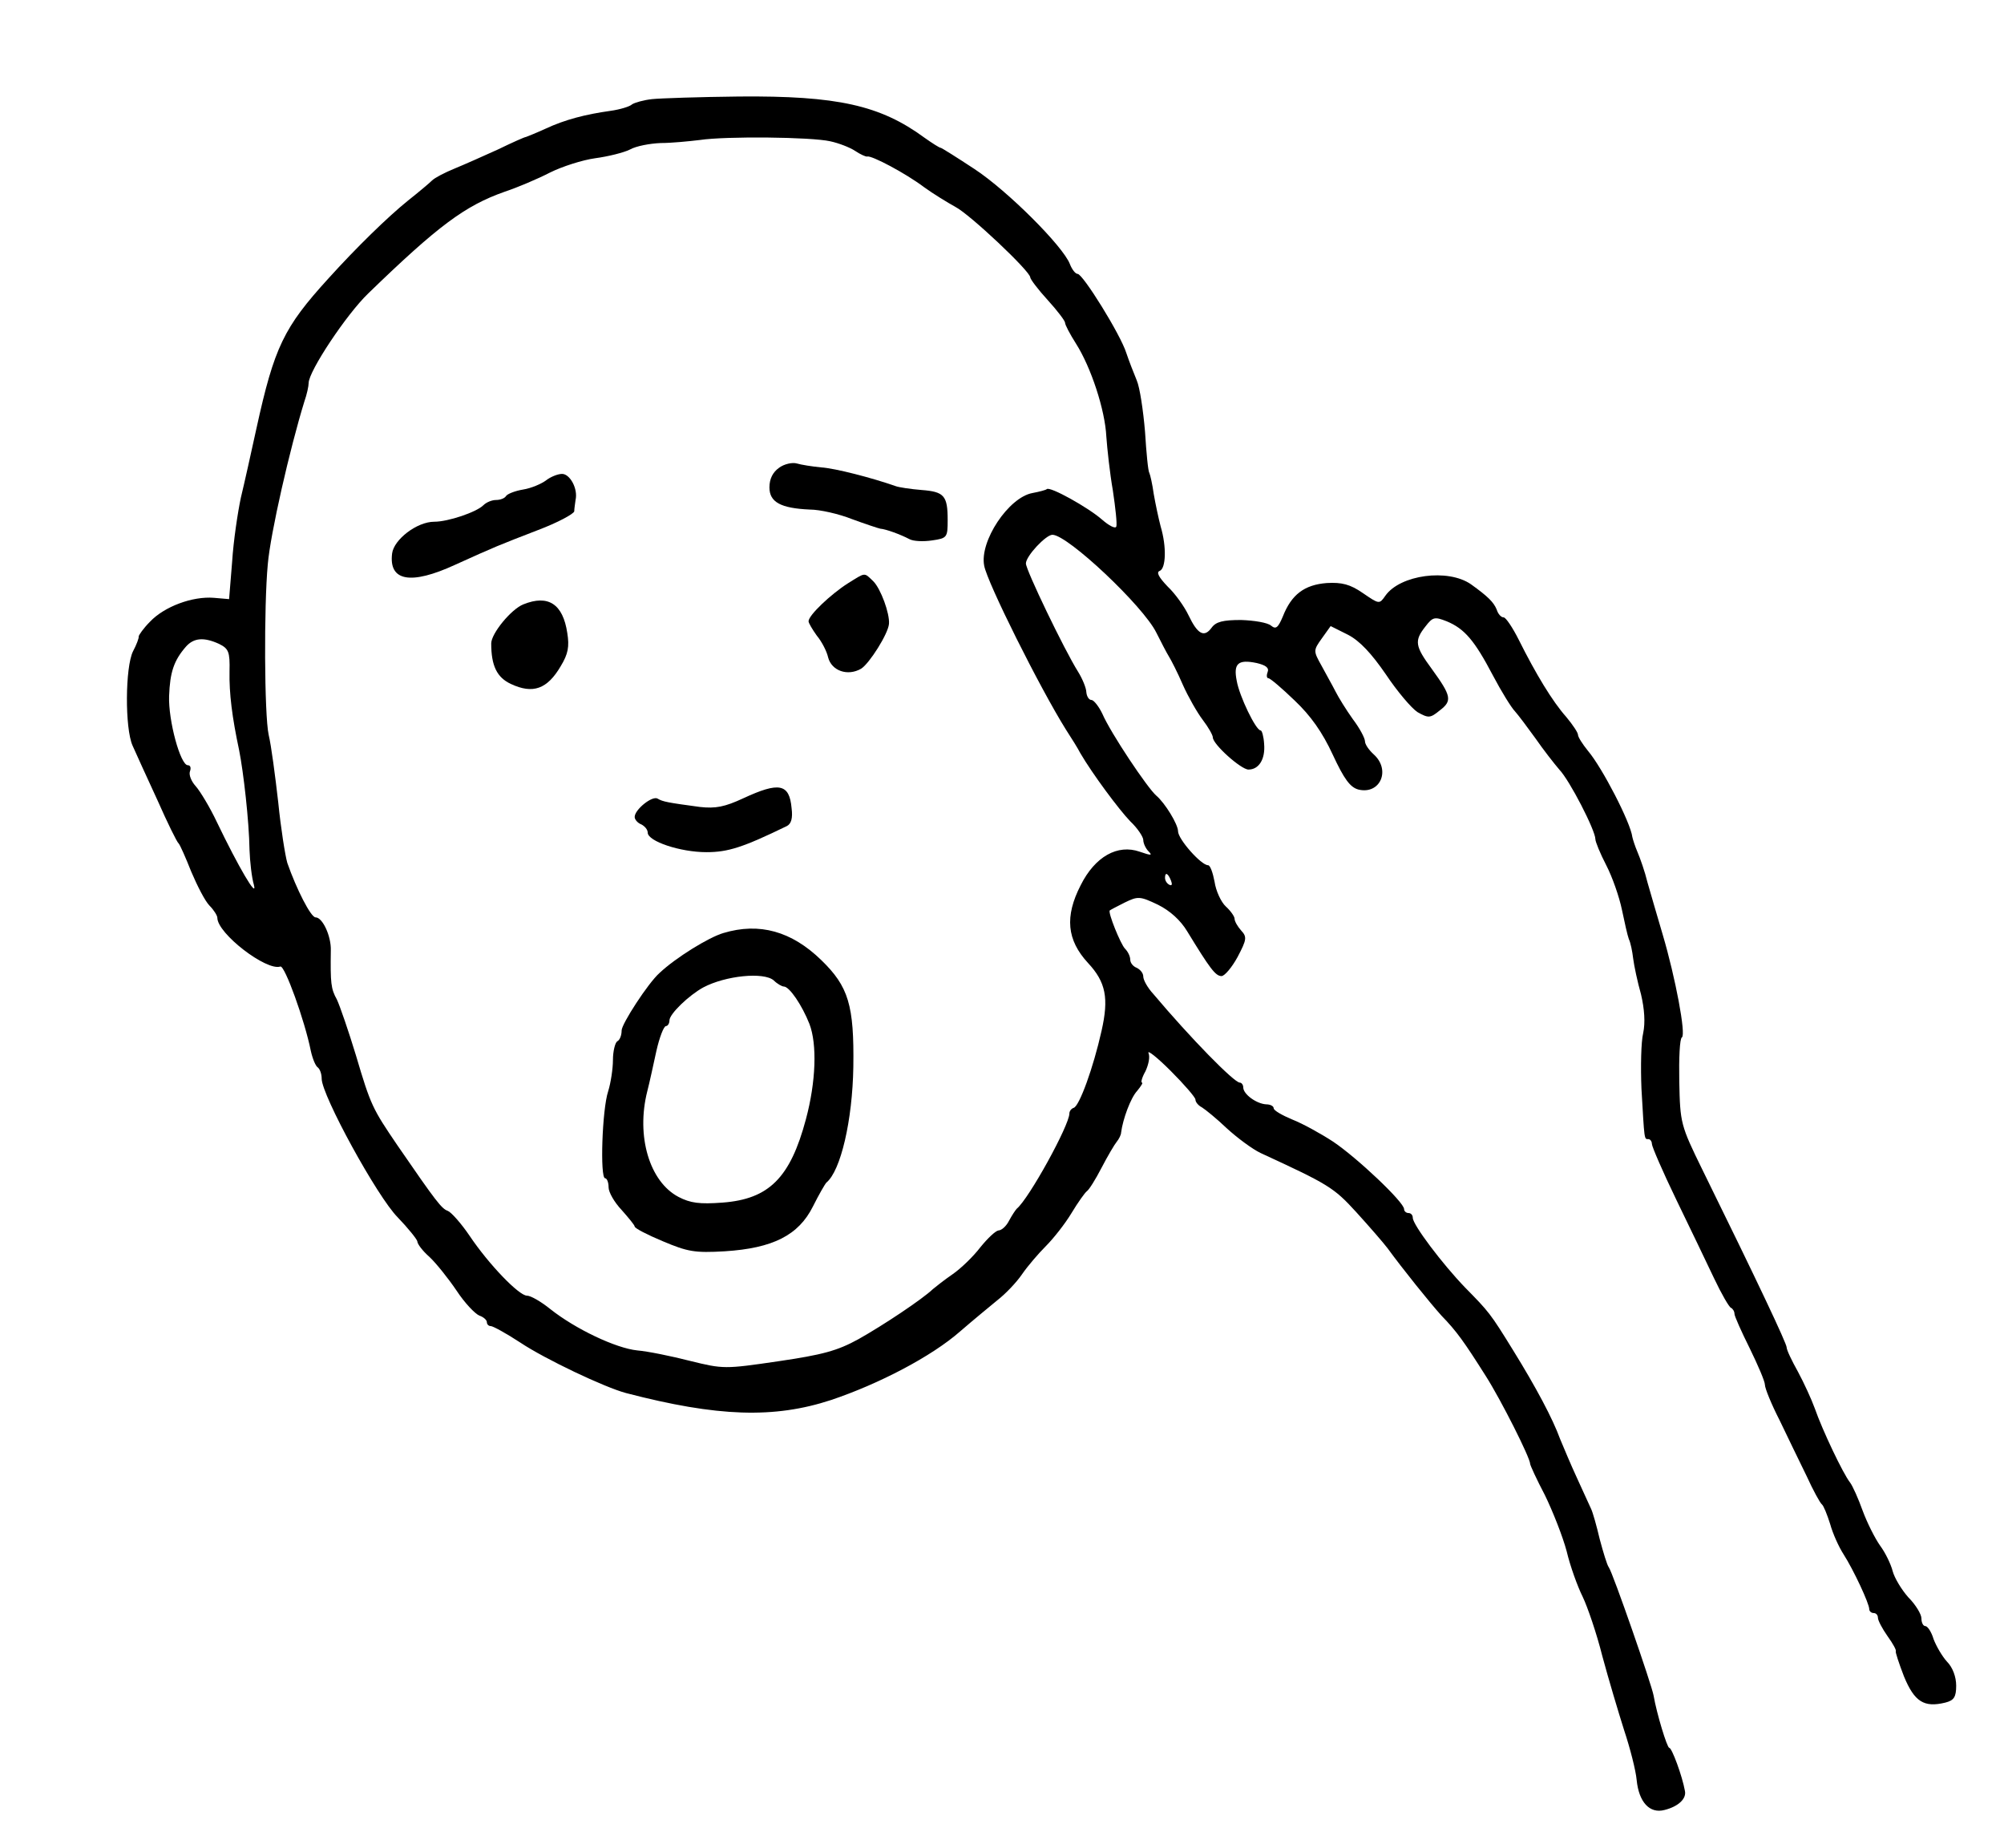 <?xml version="1.0" standalone="no"?>
<!DOCTYPE svg PUBLIC "-//W3C//DTD SVG 20010904//EN"
 "http://www.w3.org/TR/2001/REC-SVG-20010904/DTD/svg10.dtd">
<svg version="1.0" xmlns="http://www.w3.org/2000/svg"
 width="461pt" height="425pt" viewBox="0 0 461 425"
 preserveAspectRatio="xMidYMid meet">
<g transform="translate(0,425) scale(0.1,-0.1)"
fill="#000000" stroke="none">
<path d="M1500 4022 c-19 -2 -40 -8 -46 -12 -5 -5 -28 -12 -50 -15 -57 -8
-104 -20 -149 -41 -22 -10 -42 -18 -45 -19 -3 0 -32 -13 -65 -29 -33 -15 -78
-35 -100 -44 -22 -9 -45 -21 -51 -27 -6 -6 -31 -27 -55 -46 -46 -37 -119 -108
-184 -180 -102 -112 -124 -157 -165 -344 -12 -55 -28 -127 -36 -160 -7 -33
-17 -99 -20 -147 l-7 -86 -35 3 c-49 4 -114 -20 -147 -55 -15 -15 -26 -31 -26
-34 1 -3 -5 -19 -13 -34 -18 -36 -19 -177 -1 -217 7 -16 33 -73 57 -125 23
-52 45 -97 49 -100 3 -3 16 -32 29 -65 14 -33 32 -68 42 -78 10 -10 18 -23 18
-28 0 -36 113 -123 145 -112 10 3 56 -124 70 -194 4 -18 11 -35 16 -38 5 -4 9
-15 9 -26 0 -38 128 -272 175 -319 24 -25 44 -50 45 -55 0 -6 12 -22 28 -36
15 -14 43 -49 62 -77 19 -29 43 -54 53 -58 9 -3 17 -10 17 -15 0 -5 4 -9 9 -9
5 0 36 -17 68 -38 57 -38 194 -103 243 -116 211 -55 341 -59 472 -16 110 37
231 100 297 158 30 26 69 58 86 72 18 14 43 40 56 59 13 19 38 48 55 65 17 17
44 51 59 76 15 25 31 47 35 50 5 3 20 27 34 54 14 27 30 54 35 60 5 6 10 16
10 21 4 31 22 80 37 96 9 11 14 19 11 19 -3 0 0 12 8 26 7 15 11 33 7 42 -3 8
20 -10 51 -41 31 -31 57 -61 57 -66 0 -6 7 -14 15 -18 8 -5 34 -26 57 -48 24
-22 59 -48 78 -57 156 -72 168 -79 220 -136 30 -33 63 -71 72 -83 35 -48 97
-125 124 -155 35 -36 52 -60 102 -139 35 -55 102 -188 102 -202 0 -3 15 -36
34 -72 18 -37 41 -95 50 -129 8 -34 25 -81 37 -105 11 -23 32 -84 45 -136 14
-52 37 -129 50 -170 14 -42 27 -93 29 -115 5 -51 30 -78 64 -69 32 8 51 26 47
44 -6 34 -30 99 -36 99 -5 0 -29 79 -36 120 -4 24 -94 283 -103 295 -4 5 -13
35 -21 65 -7 30 -16 62 -20 70 -4 8 -18 40 -32 70 -14 30 -31 71 -39 90 -17
47 -56 120 -108 204 -53 86 -56 89 -111 145 -52 54 -120 144 -120 160 0 6 -4
11 -10 11 -5 0 -10 4 -10 9 0 16 -108 118 -163 155 -29 19 -71 42 -94 51 -24
10 -43 21 -43 26 0 5 -8 9 -17 9 -22 1 -53 23 -53 39 0 6 -4 11 -8 11 -13 0
-113 102 -199 204 -13 14 -23 32 -23 40 0 8 -7 16 -15 20 -8 3 -15 11 -15 19
0 7 -5 18 -12 25 -10 10 -40 84 -35 88 1 1 16 9 34 18 31 15 35 15 77 -5 28
-14 52 -36 67 -61 52 -85 65 -103 79 -103 7 0 24 20 37 44 21 40 22 46 8 61
-8 9 -15 21 -15 27 0 5 -9 18 -20 28 -11 10 -23 36 -26 57 -4 21 -10 38 -15
38 -16 0 -69 60 -69 78 0 16 -30 65 -50 82 -20 17 -105 144 -124 188 -8 17
-20 32 -25 32 -6 0 -11 8 -12 18 0 9 -9 31 -19 47 -32 51 -120 234 -120 249 0
17 46 66 61 66 35 0 209 -164 239 -225 11 -22 24 -47 29 -55 5 -8 20 -37 32
-65 12 -27 33 -64 46 -81 13 -17 23 -35 23 -40 0 -16 65 -74 82 -74 24 0 39
24 36 59 -1 17 -5 31 -8 31 -11 0 -49 79 -55 114 -8 40 3 50 46 41 21 -5 29
-11 25 -21 -3 -8 -2 -14 2 -14 4 0 31 -23 60 -51 37 -35 64 -73 88 -125 26
-56 40 -75 59 -80 50 -12 75 45 35 81 -11 10 -20 23 -20 30 0 7 -12 30 -28 51
-15 21 -33 50 -40 64 -7 14 -22 40 -32 59 -19 34 -19 35 1 63 l20 28 40 -20
c27 -14 54 -43 87 -91 26 -39 59 -78 73 -87 25 -14 29 -14 51 4 29 22 27 33
-18 95 -39 53 -41 65 -15 98 17 22 21 23 49 12 41 -17 64 -44 106 -124 20 -38
43 -75 51 -83 8 -9 29 -37 47 -62 18 -26 43 -58 55 -72 24 -25 83 -140 83
-160 0 -6 11 -33 25 -60 14 -27 30 -73 36 -102 6 -29 13 -60 16 -68 4 -8 8
-28 10 -45 2 -16 10 -54 18 -82 8 -34 10 -65 5 -89 -5 -20 -6 -78 -4 -128 7
-120 6 -116 16 -116 4 0 8 -5 8 -11 0 -6 25 -64 56 -128 31 -64 70 -145 87
-181 17 -36 35 -67 39 -68 4 -2 8 -8 8 -14 0 -5 16 -41 35 -79 19 -39 35 -76
35 -84 0 -8 15 -45 34 -82 18 -38 46 -95 62 -128 15 -33 31 -62 35 -65 4 -3
12 -23 19 -45 6 -22 20 -53 31 -70 23 -36 59 -113 59 -126 0 -5 5 -9 10 -9 6
0 10 -5 10 -11 0 -6 10 -25 22 -42 13 -18 21 -33 19 -35 -1 -2 7 -27 19 -58
24 -58 46 -72 95 -60 20 5 25 13 25 39 0 20 -8 42 -21 55 -11 12 -25 36 -31
52 -5 17 -14 30 -19 30 -5 0 -9 8 -9 18 0 9 -13 31 -30 48 -16 18 -32 45 -36
60 -4 16 -17 43 -29 59 -12 17 -30 53 -40 80 -10 28 -23 57 -29 65 -16 20 -64
121 -81 170 -8 22 -25 59 -39 85 -14 25 -26 50 -26 56 0 9 -66 149 -194 409
-50 102 -51 107 -53 202 -1 54 1 99 6 102 10 6 -15 138 -44 236 -12 41 -28 95
-35 120 -6 25 -17 56 -23 70 -6 14 -11 30 -12 35 -4 33 -69 159 -102 198 -13
16 -23 32 -23 37 0 5 -12 23 -27 41 -32 36 -70 99 -109 177 -14 28 -30 52 -35
52 -6 0 -13 8 -16 18 -7 17 -20 30 -59 58 -53 37 -163 22 -197 -26 -14 -20
-14 -20 -52 6 -29 20 -48 25 -83 23 -51 -4 -81 -26 -101 -77 -11 -26 -16 -30
-27 -21 -8 7 -39 12 -69 13 -42 0 -58 -4 -68 -18 -17 -23 -32 -15 -53 29 -9
19 -30 49 -48 66 -20 21 -27 33 -18 36 14 6 16 55 2 102 -5 19 -12 52 -16 75
-3 22 -8 44 -10 48 -3 4 -7 47 -10 95 -4 48 -12 102 -19 118 -7 17 -18 45 -24
63 -13 42 -100 182 -112 182 -5 0 -13 10 -18 23 -16 41 -143 168 -219 218 -41
27 -76 49 -78 49 -3 0 -20 11 -37 23 -102 75 -201 97 -427 95 -91 -1 -181 -4
-200 -6z m410 -97 c19 -4 45 -14 57 -22 12 -8 25 -14 28 -13 10 3 89 -39 130
-70 22 -16 55 -36 73 -46 33 -17 172 -148 172 -162 0 -4 18 -28 40 -52 22 -24
40 -48 40 -52 0 -5 11 -26 25 -48 35 -55 67 -153 70 -214 2 -28 8 -84 15 -124
6 -40 10 -77 8 -83 -2 -6 -17 2 -33 16 -32 28 -120 77 -127 70 -2 -2 -17 -6
-33 -9 -55 -10 -122 -111 -111 -167 7 -39 128 -281 188 -377 13 -20 28 -44 33
-54 28 -48 89 -130 115 -157 17 -16 30 -36 30 -43 0 -8 6 -20 12 -26 10 -10 6
-10 -20 -1 -51 18 -103 -11 -136 -77 -37 -72 -32 -126 17 -179 41 -44 48 -81
31 -156 -19 -85 -51 -173 -64 -177 -6 -2 -10 -8 -10 -13 0 -27 -93 -196 -121
-219 -3 -3 -11 -15 -18 -28 -6 -12 -17 -22 -24 -22 -7 -1 -25 -18 -42 -39 -16
-21 -45 -49 -64 -62 -19 -13 -39 -29 -45 -34 -24 -23 -114 -83 -171 -115 -49
-27 -83 -36 -185 -51 -123 -18 -126 -18 -203 1 -43 11 -97 22 -121 24 -49 5
-142 49 -200 95 -21 17 -45 31 -54 31 -18 0 -87 71 -132 138 -19 28 -42 54
-50 57 -14 5 -26 20 -116 151 -57 84 -61 91 -95 206 -17 56 -37 114 -44 129
-14 25 -15 38 -14 113 1 33 -19 76 -35 76 -11 0 -44 65 -65 125 -5 17 -15 80
-21 140 -7 61 -16 130 -22 155 -10 46 -11 296 -2 392 6 71 51 267 84 374 6 17
10 36 10 43 0 27 87 158 137 206 161 156 223 202 314 234 30 10 77 30 104 44
28 14 75 29 104 33 30 4 66 13 80 20 14 8 46 14 71 15 25 0 65 4 90 7 60 9
256 7 300 -3z m-1406 -1156 c22 -11 25 -18 24 -63 -1 -51 6 -106 22 -181 10
-50 23 -163 24 -230 1 -27 5 -63 10 -80 9 -35 -36 42 -85 144 -16 34 -39 72
-49 83 -10 11 -16 26 -13 34 3 8 1 14 -5 14 -17 0 -45 103 -43 159 2 55 11 82
39 114 18 20 41 22 76 6z m2190 -545 c3 -8 2 -12 -4 -9 -6 3 -10 10 -10 16 0
14 7 11 14 -7z"/>
<path d="M1792 3174 c-14 -10 -22 -25 -22 -45 0 -34 26 -48 93 -51 23 0 67
-10 97 -22 30 -11 60 -21 65 -22 13 -1 46 -13 67 -24 9 -5 32 -6 52 -3 35 5
36 7 36 47 0 56 -8 65 -60 69 -25 2 -52 6 -60 9 -54 19 -139 41 -171 43 -21 2
-46 6 -56 9 -10 3 -29 -1 -41 -10z"/>
<path d="M1256 3145 c-11 -8 -34 -18 -53 -21 -18 -3 -36 -10 -39 -15 -3 -5
-13 -9 -23 -9 -9 0 -22 -5 -29 -12 -16 -16 -81 -38 -113 -38 -40 0 -93 -41
-97 -73 -8 -64 43 -73 145 -26 95 43 98 44 191 80 45 17 82 37 83 43 0 6 2 18
3 26 6 26 -13 60 -31 60 -10 0 -27 -7 -37 -15z"/>
<path d="M1950 2908 c-39 -25 -90 -73 -90 -87 0 -4 9 -19 19 -33 11 -13 23
-36 26 -50 8 -31 45 -44 76 -26 19 12 62 80 64 103 2 24 -19 81 -36 98 -22 21
-17 21 -59 -5z"/>
<path d="M1204 2860 c-28 -11 -74 -67 -74 -90 0 -51 13 -78 45 -93 51 -24 84
-12 115 41 17 28 20 45 15 76 -10 67 -44 89 -101 66z"/>
<path d="M1710 2414 c-43 -20 -64 -24 -100 -20 -74 10 -85 12 -97 19 -12 8
-53 -25 -53 -42 0 -6 7 -14 15 -17 8 -4 15 -12 15 -19 0 -20 75 -45 135 -45
50 0 84 11 185 60 10 5 14 18 11 41 -5 57 -29 61 -111 23z"/>
<path d="M1664 2104 c-34 -10 -110 -57 -147 -92 -26 -23 -87 -117 -87 -132 0
-11 -4 -22 -10 -25 -5 -3 -10 -23 -10 -43 0 -20 -5 -53 -11 -72 -14 -42 -19
-200 -7 -200 4 0 8 -9 8 -21 0 -11 13 -34 30 -52 16 -18 30 -35 30 -38 0 -4
29 -19 65 -34 57 -24 73 -27 142 -23 111 7 170 37 203 103 14 28 28 52 31 55
33 27 60 143 62 266 2 142 -11 185 -74 246 -68 66 -142 87 -225 62z m116 -109
c8 -8 19 -14 23 -14 13 0 42 -43 59 -86 18 -47 15 -133 -8 -219 -36 -135 -85
-184 -192 -192 -53 -4 -74 -1 -101 13 -67 35 -98 140 -72 243 5 19 14 61 21
93 7 31 17 57 22 57 4 0 8 6 8 13 0 15 45 58 78 76 51 27 139 36 162 16z"/>
</g>
</svg>
